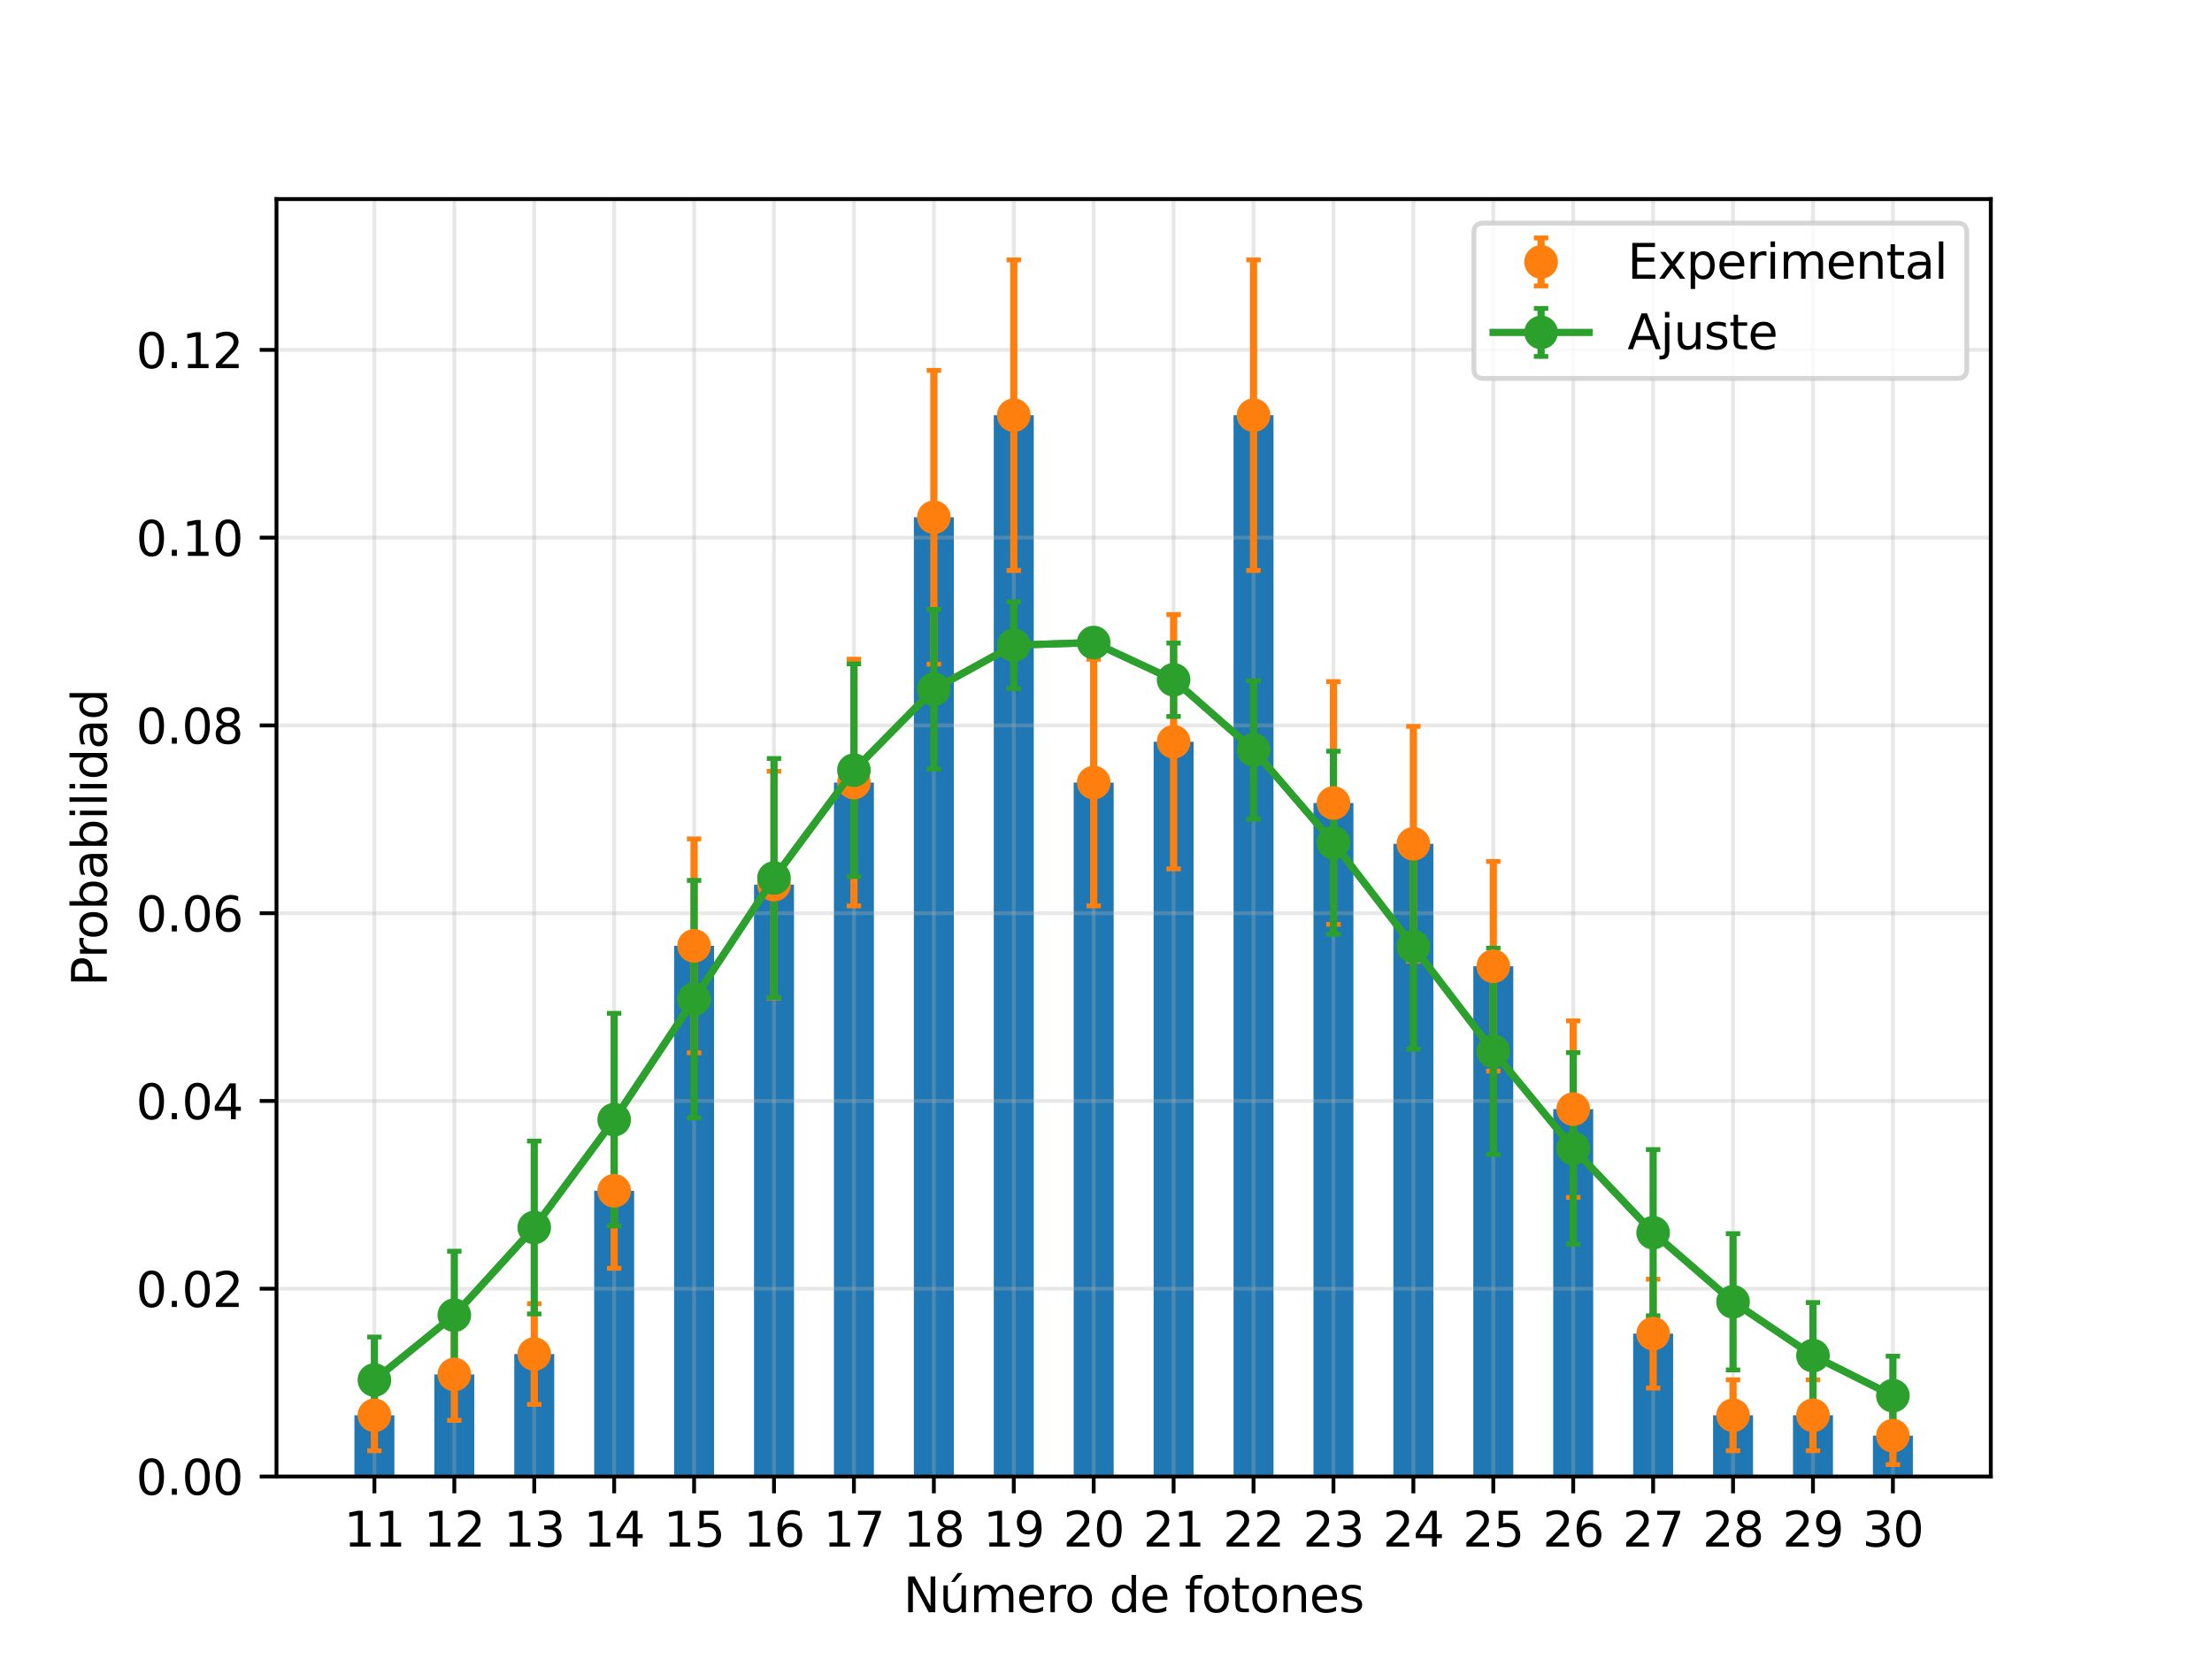 <?xml version="1.0" encoding="utf-8" standalone="no"?>
<!DOCTYPE svg PUBLIC "-//W3C//DTD SVG 1.1//EN"
  "http://www.w3.org/Graphics/SVG/1.1/DTD/svg11.dtd">
<svg xmlns:xlink="http://www.w3.org/1999/xlink" width="460.8pt" height="345.6pt" viewBox="0 0 460.8 345.6" xmlns="http://www.w3.org/2000/svg" version="1.1">
 <defs>
  <style type="text/css">*{stroke-linejoin: round; stroke-linecap: butt}</style>
 </defs>
 <g id="figure_1">
  <g id="patch_1">
   <path d="M 0 345.6 
L 460.8 345.6 
L 460.8 0 
L 0 0 
z
" style="fill: #ffffff"/>
  </g>
  <g id="axes_1">
   <g id="patch_2">
    <path d="M 57.6 307.584 
L 414.72 307.584 
L 414.72 41.472 
L 57.6 41.472 
z
" style="fill: #ffffff"/>
   </g>
   <g id="patch_3">
    <path d="M 73.833 307.584 
L 82.157 307.584 
L 82.157 294.829 
L 73.833 294.829 
z
" clip-path="url(#pa7520dbd18)" style="fill: #1f77b4"/>
   </g>
   <g id="patch_4">
    <path d="M 90.482 307.584 
L 98.806 307.584 
L 98.806 286.325 
L 90.482 286.325 
z
" clip-path="url(#pa7520dbd18)" style="fill: #1f77b4"/>
   </g>
   <g id="patch_5">
    <path d="M 107.131 307.584 
L 115.455 307.584 
L 115.455 282.073 
L 107.131 282.073 
z
" clip-path="url(#pa7520dbd18)" style="fill: #1f77b4"/>
   </g>
   <g id="patch_6">
    <path d="M 123.78 307.584 
L 132.104 307.584 
L 132.104 248.059 
L 123.78 248.059 
z
" clip-path="url(#pa7520dbd18)" style="fill: #1f77b4"/>
   </g>
   <g id="patch_7">
    <path d="M 140.429 307.584 
L 148.753 307.584 
L 148.753 197.037 
L 140.429 197.037 
z
" clip-path="url(#pa7520dbd18)" style="fill: #1f77b4"/>
   </g>
   <g id="patch_8">
    <path d="M 157.077 307.584 
L 165.402 307.584 
L 165.402 184.282 
L 157.077 184.282 
z
" clip-path="url(#pa7520dbd18)" style="fill: #1f77b4"/>
   </g>
   <g id="patch_9">
    <path d="M 173.726 307.584 
L 182.051 307.584 
L 182.051 163.023 
L 173.726 163.023 
z
" clip-path="url(#pa7520dbd18)" style="fill: #1f77b4"/>
   </g>
   <g id="patch_10">
    <path d="M 190.375 307.584 
L 198.7 307.584 
L 198.7 107.75 
L 190.375 107.75 
z
" clip-path="url(#pa7520dbd18)" style="fill: #1f77b4"/>
   </g>
   <g id="patch_11">
    <path d="M 207.024 307.584 
L 215.349 307.584 
L 215.349 86.491 
L 207.024 86.491 
z
" clip-path="url(#pa7520dbd18)" style="fill: #1f77b4"/>
   </g>
   <g id="patch_12">
    <path d="M 223.673 307.584 
L 231.998 307.584 
L 231.998 163.023 
L 223.673 163.023 
z
" clip-path="url(#pa7520dbd18)" style="fill: #1f77b4"/>
   </g>
   <g id="patch_13">
    <path d="M 240.322 307.584 
L 248.647 307.584 
L 248.647 154.519 
L 240.322 154.519 
z
" clip-path="url(#pa7520dbd18)" style="fill: #1f77b4"/>
   </g>
   <g id="patch_14">
    <path d="M 256.971 307.584 
L 265.296 307.584 
L 265.296 86.491 
L 256.971 86.491 
z
" clip-path="url(#pa7520dbd18)" style="fill: #1f77b4"/>
   </g>
   <g id="patch_15">
    <path d="M 273.62 307.584 
L 281.945 307.584 
L 281.945 167.275 
L 273.62 167.275 
z
" clip-path="url(#pa7520dbd18)" style="fill: #1f77b4"/>
   </g>
   <g id="patch_16">
    <path d="M 290.269 307.584 
L 298.594 307.584 
L 298.594 175.778 
L 290.269 175.778 
z
" clip-path="url(#pa7520dbd18)" style="fill: #1f77b4"/>
   </g>
   <g id="patch_17">
    <path d="M 306.918 307.584 
L 315.243 307.584 
L 315.243 201.289 
L 306.918 201.289 
z
" clip-path="url(#pa7520dbd18)" style="fill: #1f77b4"/>
   </g>
   <g id="patch_18">
    <path d="M 323.567 307.584 
L 331.891 307.584 
L 331.891 231.052 
L 323.567 231.052 
z
" clip-path="url(#pa7520dbd18)" style="fill: #1f77b4"/>
   </g>
   <g id="patch_19">
    <path d="M 340.216 307.584 
L 348.54 307.584 
L 348.54 277.821 
L 340.216 277.821 
z
" clip-path="url(#pa7520dbd18)" style="fill: #1f77b4"/>
   </g>
   <g id="patch_20">
    <path d="M 356.865 307.584 
L 365.189 307.584 
L 365.189 294.829 
L 356.865 294.829 
z
" clip-path="url(#pa7520dbd18)" style="fill: #1f77b4"/>
   </g>
   <g id="patch_21">
    <path d="M 373.514 307.584 
L 381.838 307.584 
L 381.838 294.829 
L 373.514 294.829 
z
" clip-path="url(#pa7520dbd18)" style="fill: #1f77b4"/>
   </g>
   <g id="patch_22">
    <path d="M 390.163 307.584 
L 398.487 307.584 
L 398.487 299.08 
L 390.163 299.08 
z
" clip-path="url(#pa7520dbd18)" style="fill: #1f77b4"/>
   </g>
   <g id="matplotlib.axis_1">
    <g id="xtick_1">
     <g id="line2d_1">
      <path d="M 77.995 307.584 
L 77.995 41.472 
" clip-path="url(#pa7520dbd18)" style="fill: none; stroke: #b0b0b0; stroke-opacity: 0.3; stroke-width: 0.8; stroke-linecap: square"/>
     </g>
     <g id="line2d_2">
      <defs>
       <path id="m0079326980" d="M 0 0 
L 0 3.5 
" style="stroke: #000000; stroke-width: 0.8"/>
      </defs>
      <g>
       <use xlink:href="#m0079326980" x="77.995" y="307.584" style="stroke: #000000; stroke-width: 0.8"/>
      </g>
     </g>
     <g id="text_1">
      <!-- 11 -->
      <g transform="translate(71.632 322.182) scale(0.1 -0.1)">
       <defs>
        <path id="DejaVuSans-31" d="M 794 531 
L 1825 531 
L 1825 4091 
L 703 3866 
L 703 4441 
L 1819 4666 
L 2450 4666 
L 2450 531 
L 3481 531 
L 3481 0 
L 794 0 
L 794 531 
z
" transform="scale(0.016)"/>
       </defs>
       <use xlink:href="#DejaVuSans-31"/>
       <use xlink:href="#DejaVuSans-31" x="63.623"/>
      </g>
     </g>
    </g>
    <g id="xtick_2">
     <g id="line2d_3">
      <path d="M 94.644 307.584 
L 94.644 41.472 
" clip-path="url(#pa7520dbd18)" style="fill: none; stroke: #b0b0b0; stroke-opacity: 0.3; stroke-width: 0.8; stroke-linecap: square"/>
     </g>
     <g id="line2d_4">
      <g>
       <use xlink:href="#m0079326980" x="94.644" y="307.584" style="stroke: #000000; stroke-width: 0.8"/>
      </g>
     </g>
     <g id="text_2">
      <!-- 12 -->
      <g transform="translate(88.281 322.182) scale(0.1 -0.1)">
       <defs>
        <path id="DejaVuSans-32" d="M 1228 531 
L 3431 531 
L 3431 0 
L 469 0 
L 469 531 
Q 828 903 1448 1529 
Q 2069 2156 2228 2338 
Q 2531 2678 2651 2914 
Q 2772 3150 2772 3378 
Q 2772 3750 2511 3984 
Q 2250 4219 1831 4219 
Q 1534 4219 1204 4116 
Q 875 4013 500 3803 
L 500 4441 
Q 881 4594 1212 4672 
Q 1544 4750 1819 4750 
Q 2544 4750 2975 4387 
Q 3406 4025 3406 3419 
Q 3406 3131 3298 2873 
Q 3191 2616 2906 2266 
Q 2828 2175 2409 1742 
Q 1991 1309 1228 531 
z
" transform="scale(0.016)"/>
       </defs>
       <use xlink:href="#DejaVuSans-31"/>
       <use xlink:href="#DejaVuSans-32" x="63.623"/>
      </g>
     </g>
    </g>
    <g id="xtick_3">
     <g id="line2d_5">
      <path d="M 111.293 307.584 
L 111.293 41.472 
" clip-path="url(#pa7520dbd18)" style="fill: none; stroke: #b0b0b0; stroke-opacity: 0.3; stroke-width: 0.8; stroke-linecap: square"/>
     </g>
     <g id="line2d_6">
      <g>
       <use xlink:href="#m0079326980" x="111.293" y="307.584" style="stroke: #000000; stroke-width: 0.8"/>
      </g>
     </g>
     <g id="text_3">
      <!-- 13 -->
      <g transform="translate(104.93 322.182) scale(0.1 -0.1)">
       <defs>
        <path id="DejaVuSans-33" d="M 2597 2516 
Q 3050 2419 3304 2112 
Q 3559 1806 3559 1356 
Q 3559 666 3084 287 
Q 2609 -91 1734 -91 
Q 1441 -91 1130 -33 
Q 819 25 488 141 
L 488 750 
Q 750 597 1062 519 
Q 1375 441 1716 441 
Q 2309 441 2620 675 
Q 2931 909 2931 1356 
Q 2931 1769 2642 2001 
Q 2353 2234 1838 2234 
L 1294 2234 
L 1294 2753 
L 1863 2753 
Q 2328 2753 2575 2939 
Q 2822 3125 2822 3475 
Q 2822 3834 2567 4026 
Q 2313 4219 1838 4219 
Q 1578 4219 1281 4162 
Q 984 4106 628 3988 
L 628 4550 
Q 988 4650 1302 4700 
Q 1616 4750 1894 4750 
Q 2613 4750 3031 4423 
Q 3450 4097 3450 3541 
Q 3450 3153 3228 2886 
Q 3006 2619 2597 2516 
z
" transform="scale(0.016)"/>
       </defs>
       <use xlink:href="#DejaVuSans-31"/>
       <use xlink:href="#DejaVuSans-33" x="63.623"/>
      </g>
     </g>
    </g>
    <g id="xtick_4">
     <g id="line2d_7">
      <path d="M 127.942 307.584 
L 127.942 41.472 
" clip-path="url(#pa7520dbd18)" style="fill: none; stroke: #b0b0b0; stroke-opacity: 0.3; stroke-width: 0.8; stroke-linecap: square"/>
     </g>
     <g id="line2d_8">
      <g>
       <use xlink:href="#m0079326980" x="127.942" y="307.584" style="stroke: #000000; stroke-width: 0.8"/>
      </g>
     </g>
     <g id="text_4">
      <!-- 14 -->
      <g transform="translate(121.579 322.182) scale(0.1 -0.1)">
       <defs>
        <path id="DejaVuSans-34" d="M 2419 4116 
L 825 1625 
L 2419 1625 
L 2419 4116 
z
M 2253 4666 
L 3047 4666 
L 3047 1625 
L 3713 1625 
L 3713 1100 
L 3047 1100 
L 3047 0 
L 2419 0 
L 2419 1100 
L 313 1100 
L 313 1709 
L 2253 4666 
z
" transform="scale(0.016)"/>
       </defs>
       <use xlink:href="#DejaVuSans-31"/>
       <use xlink:href="#DejaVuSans-34" x="63.623"/>
      </g>
     </g>
    </g>
    <g id="xtick_5">
     <g id="line2d_9">
      <path d="M 144.591 307.584 
L 144.591 41.472 
" clip-path="url(#pa7520dbd18)" style="fill: none; stroke: #b0b0b0; stroke-opacity: 0.3; stroke-width: 0.8; stroke-linecap: square"/>
     </g>
     <g id="line2d_10">
      <g>
       <use xlink:href="#m0079326980" x="144.591" y="307.584" style="stroke: #000000; stroke-width: 0.8"/>
      </g>
     </g>
     <g id="text_5">
      <!-- 15 -->
      <g transform="translate(138.228 322.182) scale(0.1 -0.1)">
       <defs>
        <path id="DejaVuSans-35" d="M 691 4666 
L 3169 4666 
L 3169 4134 
L 1269 4134 
L 1269 2991 
Q 1406 3038 1543 3061 
Q 1681 3084 1819 3084 
Q 2600 3084 3056 2656 
Q 3513 2228 3513 1497 
Q 3513 744 3044 326 
Q 2575 -91 1722 -91 
Q 1428 -91 1123 -41 
Q 819 9 494 109 
L 494 744 
Q 775 591 1075 516 
Q 1375 441 1709 441 
Q 2250 441 2565 725 
Q 2881 1009 2881 1497 
Q 2881 1984 2565 2268 
Q 2250 2553 1709 2553 
Q 1456 2553 1204 2497 
Q 953 2441 691 2322 
L 691 4666 
z
" transform="scale(0.016)"/>
       </defs>
       <use xlink:href="#DejaVuSans-31"/>
       <use xlink:href="#DejaVuSans-35" x="63.623"/>
      </g>
     </g>
    </g>
    <g id="xtick_6">
     <g id="line2d_11">
      <path d="M 161.24 307.584 
L 161.24 41.472 
" clip-path="url(#pa7520dbd18)" style="fill: none; stroke: #b0b0b0; stroke-opacity: 0.3; stroke-width: 0.8; stroke-linecap: square"/>
     </g>
     <g id="line2d_12">
      <g>
       <use xlink:href="#m0079326980" x="161.24" y="307.584" style="stroke: #000000; stroke-width: 0.8"/>
      </g>
     </g>
     <g id="text_6">
      <!-- 16 -->
      <g transform="translate(154.877 322.182) scale(0.1 -0.1)">
       <defs>
        <path id="DejaVuSans-36" d="M 2113 2584 
Q 1688 2584 1439 2293 
Q 1191 2003 1191 1497 
Q 1191 994 1439 701 
Q 1688 409 2113 409 
Q 2538 409 2786 701 
Q 3034 994 3034 1497 
Q 3034 2003 2786 2293 
Q 2538 2584 2113 2584 
z
M 3366 4563 
L 3366 3988 
Q 3128 4100 2886 4159 
Q 2644 4219 2406 4219 
Q 1781 4219 1451 3797 
Q 1122 3375 1075 2522 
Q 1259 2794 1537 2939 
Q 1816 3084 2150 3084 
Q 2853 3084 3261 2657 
Q 3669 2231 3669 1497 
Q 3669 778 3244 343 
Q 2819 -91 2113 -91 
Q 1303 -91 875 529 
Q 447 1150 447 2328 
Q 447 3434 972 4092 
Q 1497 4750 2381 4750 
Q 2619 4750 2861 4703 
Q 3103 4656 3366 4563 
z
" transform="scale(0.016)"/>
       </defs>
       <use xlink:href="#DejaVuSans-31"/>
       <use xlink:href="#DejaVuSans-36" x="63.623"/>
      </g>
     </g>
    </g>
    <g id="xtick_7">
     <g id="line2d_13">
      <path d="M 177.889 307.584 
L 177.889 41.472 
" clip-path="url(#pa7520dbd18)" style="fill: none; stroke: #b0b0b0; stroke-opacity: 0.3; stroke-width: 0.8; stroke-linecap: square"/>
     </g>
     <g id="line2d_14">
      <g>
       <use xlink:href="#m0079326980" x="177.889" y="307.584" style="stroke: #000000; stroke-width: 0.8"/>
      </g>
     </g>
     <g id="text_7">
      <!-- 17 -->
      <g transform="translate(171.526 322.182) scale(0.1 -0.1)">
       <defs>
        <path id="DejaVuSans-37" d="M 525 4666 
L 3525 4666 
L 3525 4397 
L 1831 0 
L 1172 0 
L 2766 4134 
L 525 4134 
L 525 4666 
z
" transform="scale(0.016)"/>
       </defs>
       <use xlink:href="#DejaVuSans-31"/>
       <use xlink:href="#DejaVuSans-37" x="63.623"/>
      </g>
     </g>
    </g>
    <g id="xtick_8">
     <g id="line2d_15">
      <path d="M 194.538 307.584 
L 194.538 41.472 
" clip-path="url(#pa7520dbd18)" style="fill: none; stroke: #b0b0b0; stroke-opacity: 0.3; stroke-width: 0.8; stroke-linecap: square"/>
     </g>
     <g id="line2d_16">
      <g>
       <use xlink:href="#m0079326980" x="194.538" y="307.584" style="stroke: #000000; stroke-width: 0.8"/>
      </g>
     </g>
     <g id="text_8">
      <!-- 18 -->
      <g transform="translate(188.175 322.182) scale(0.1 -0.1)">
       <defs>
        <path id="DejaVuSans-38" d="M 2034 2216 
Q 1584 2216 1326 1975 
Q 1069 1734 1069 1313 
Q 1069 891 1326 650 
Q 1584 409 2034 409 
Q 2484 409 2743 651 
Q 3003 894 3003 1313 
Q 3003 1734 2745 1975 
Q 2488 2216 2034 2216 
z
M 1403 2484 
Q 997 2584 770 2862 
Q 544 3141 544 3541 
Q 544 4100 942 4425 
Q 1341 4750 2034 4750 
Q 2731 4750 3128 4425 
Q 3525 4100 3525 3541 
Q 3525 3141 3298 2862 
Q 3072 2584 2669 2484 
Q 3125 2378 3379 2068 
Q 3634 1759 3634 1313 
Q 3634 634 3220 271 
Q 2806 -91 2034 -91 
Q 1263 -91 848 271 
Q 434 634 434 1313 
Q 434 1759 690 2068 
Q 947 2378 1403 2484 
z
M 1172 3481 
Q 1172 3119 1398 2916 
Q 1625 2713 2034 2713 
Q 2441 2713 2670 2916 
Q 2900 3119 2900 3481 
Q 2900 3844 2670 4047 
Q 2441 4250 2034 4250 
Q 1625 4250 1398 4047 
Q 1172 3844 1172 3481 
z
" transform="scale(0.016)"/>
       </defs>
       <use xlink:href="#DejaVuSans-31"/>
       <use xlink:href="#DejaVuSans-38" x="63.623"/>
      </g>
     </g>
    </g>
    <g id="xtick_9">
     <g id="line2d_17">
      <path d="M 211.187 307.584 
L 211.187 41.472 
" clip-path="url(#pa7520dbd18)" style="fill: none; stroke: #b0b0b0; stroke-opacity: 0.3; stroke-width: 0.8; stroke-linecap: square"/>
     </g>
     <g id="line2d_18">
      <g>
       <use xlink:href="#m0079326980" x="211.187" y="307.584" style="stroke: #000000; stroke-width: 0.8"/>
      </g>
     </g>
     <g id="text_9">
      <!-- 19 -->
      <g transform="translate(204.824 322.182) scale(0.1 -0.1)">
       <defs>
        <path id="DejaVuSans-39" d="M 703 97 
L 703 672 
Q 941 559 1184 500 
Q 1428 441 1663 441 
Q 2288 441 2617 861 
Q 2947 1281 2994 2138 
Q 2813 1869 2534 1725 
Q 2256 1581 1919 1581 
Q 1219 1581 811 2004 
Q 403 2428 403 3163 
Q 403 3881 828 4315 
Q 1253 4750 1959 4750 
Q 2769 4750 3195 4129 
Q 3622 3509 3622 2328 
Q 3622 1225 3098 567 
Q 2575 -91 1691 -91 
Q 1453 -91 1209 -44 
Q 966 3 703 97 
z
M 1959 2075 
Q 2384 2075 2632 2365 
Q 2881 2656 2881 3163 
Q 2881 3666 2632 3958 
Q 2384 4250 1959 4250 
Q 1534 4250 1286 3958 
Q 1038 3666 1038 3163 
Q 1038 2656 1286 2365 
Q 1534 2075 1959 2075 
z
" transform="scale(0.016)"/>
       </defs>
       <use xlink:href="#DejaVuSans-31"/>
       <use xlink:href="#DejaVuSans-39" x="63.623"/>
      </g>
     </g>
    </g>
    <g id="xtick_10">
     <g id="line2d_19">
      <path d="M 227.836 307.584 
L 227.836 41.472 
" clip-path="url(#pa7520dbd18)" style="fill: none; stroke: #b0b0b0; stroke-opacity: 0.3; stroke-width: 0.8; stroke-linecap: square"/>
     </g>
     <g id="line2d_20">
      <g>
       <use xlink:href="#m0079326980" x="227.836" y="307.584" style="stroke: #000000; stroke-width: 0.8"/>
      </g>
     </g>
     <g id="text_10">
      <!-- 20 -->
      <g transform="translate(221.473 322.182) scale(0.1 -0.1)">
       <defs>
        <path id="DejaVuSans-30" d="M 2034 4250 
Q 1547 4250 1301 3770 
Q 1056 3291 1056 2328 
Q 1056 1369 1301 889 
Q 1547 409 2034 409 
Q 2525 409 2770 889 
Q 3016 1369 3016 2328 
Q 3016 3291 2770 3770 
Q 2525 4250 2034 4250 
z
M 2034 4750 
Q 2819 4750 3233 4129 
Q 3647 3509 3647 2328 
Q 3647 1150 3233 529 
Q 2819 -91 2034 -91 
Q 1250 -91 836 529 
Q 422 1150 422 2328 
Q 422 3509 836 4129 
Q 1250 4750 2034 4750 
z
" transform="scale(0.016)"/>
       </defs>
       <use xlink:href="#DejaVuSans-32"/>
       <use xlink:href="#DejaVuSans-30" x="63.623"/>
      </g>
     </g>
    </g>
    <g id="xtick_11">
     <g id="line2d_21">
      <path d="M 244.484 307.584 
L 244.484 41.472 
" clip-path="url(#pa7520dbd18)" style="fill: none; stroke: #b0b0b0; stroke-opacity: 0.3; stroke-width: 0.8; stroke-linecap: square"/>
     </g>
     <g id="line2d_22">
      <g>
       <use xlink:href="#m0079326980" x="244.484" y="307.584" style="stroke: #000000; stroke-width: 0.8"/>
      </g>
     </g>
     <g id="text_11">
      <!-- 21 -->
      <g transform="translate(238.122 322.182) scale(0.1 -0.1)">
       <use xlink:href="#DejaVuSans-32"/>
       <use xlink:href="#DejaVuSans-31" x="63.623"/>
      </g>
     </g>
    </g>
    <g id="xtick_12">
     <g id="line2d_23">
      <path d="M 261.133 307.584 
L 261.133 41.472 
" clip-path="url(#pa7520dbd18)" style="fill: none; stroke: #b0b0b0; stroke-opacity: 0.3; stroke-width: 0.8; stroke-linecap: square"/>
     </g>
     <g id="line2d_24">
      <g>
       <use xlink:href="#m0079326980" x="261.133" y="307.584" style="stroke: #000000; stroke-width: 0.8"/>
      </g>
     </g>
     <g id="text_12">
      <!-- 22 -->
      <g transform="translate(254.771 322.182) scale(0.1 -0.1)">
       <use xlink:href="#DejaVuSans-32"/>
       <use xlink:href="#DejaVuSans-32" x="63.623"/>
      </g>
     </g>
    </g>
    <g id="xtick_13">
     <g id="line2d_25">
      <path d="M 277.782 307.584 
L 277.782 41.472 
" clip-path="url(#pa7520dbd18)" style="fill: none; stroke: #b0b0b0; stroke-opacity: 0.3; stroke-width: 0.8; stroke-linecap: square"/>
     </g>
     <g id="line2d_26">
      <g>
       <use xlink:href="#m0079326980" x="277.782" y="307.584" style="stroke: #000000; stroke-width: 0.8"/>
      </g>
     </g>
     <g id="text_13">
      <!-- 23 -->
      <g transform="translate(271.42 322.182) scale(0.1 -0.1)">
       <use xlink:href="#DejaVuSans-32"/>
       <use xlink:href="#DejaVuSans-33" x="63.623"/>
      </g>
     </g>
    </g>
    <g id="xtick_14">
     <g id="line2d_27">
      <path d="M 294.431 307.584 
L 294.431 41.472 
" clip-path="url(#pa7520dbd18)" style="fill: none; stroke: #b0b0b0; stroke-opacity: 0.3; stroke-width: 0.8; stroke-linecap: square"/>
     </g>
     <g id="line2d_28">
      <g>
       <use xlink:href="#m0079326980" x="294.431" y="307.584" style="stroke: #000000; stroke-width: 0.8"/>
      </g>
     </g>
     <g id="text_14">
      <!-- 24 -->
      <g transform="translate(288.069 322.182) scale(0.1 -0.1)">
       <use xlink:href="#DejaVuSans-32"/>
       <use xlink:href="#DejaVuSans-34" x="63.623"/>
      </g>
     </g>
    </g>
    <g id="xtick_15">
     <g id="line2d_29">
      <path d="M 311.08 307.584 
L 311.08 41.472 
" clip-path="url(#pa7520dbd18)" style="fill: none; stroke: #b0b0b0; stroke-opacity: 0.3; stroke-width: 0.8; stroke-linecap: square"/>
     </g>
     <g id="line2d_30">
      <g>
       <use xlink:href="#m0079326980" x="311.08" y="307.584" style="stroke: #000000; stroke-width: 0.8"/>
      </g>
     </g>
     <g id="text_15">
      <!-- 25 -->
      <g transform="translate(304.718 322.182) scale(0.1 -0.1)">
       <use xlink:href="#DejaVuSans-32"/>
       <use xlink:href="#DejaVuSans-35" x="63.623"/>
      </g>
     </g>
    </g>
    <g id="xtick_16">
     <g id="line2d_31">
      <path d="M 327.729 307.584 
L 327.729 41.472 
" clip-path="url(#pa7520dbd18)" style="fill: none; stroke: #b0b0b0; stroke-opacity: 0.3; stroke-width: 0.8; stroke-linecap: square"/>
     </g>
     <g id="line2d_32">
      <g>
       <use xlink:href="#m0079326980" x="327.729" y="307.584" style="stroke: #000000; stroke-width: 0.8"/>
      </g>
     </g>
     <g id="text_16">
      <!-- 26 -->
      <g transform="translate(321.367 322.182) scale(0.1 -0.1)">
       <use xlink:href="#DejaVuSans-32"/>
       <use xlink:href="#DejaVuSans-36" x="63.623"/>
      </g>
     </g>
    </g>
    <g id="xtick_17">
     <g id="line2d_33">
      <path d="M 344.378 307.584 
L 344.378 41.472 
" clip-path="url(#pa7520dbd18)" style="fill: none; stroke: #b0b0b0; stroke-opacity: 0.3; stroke-width: 0.8; stroke-linecap: square"/>
     </g>
     <g id="line2d_34">
      <g>
       <use xlink:href="#m0079326980" x="344.378" y="307.584" style="stroke: #000000; stroke-width: 0.8"/>
      </g>
     </g>
     <g id="text_17">
      <!-- 27 -->
      <g transform="translate(338.016 322.182) scale(0.1 -0.1)">
       <use xlink:href="#DejaVuSans-32"/>
       <use xlink:href="#DejaVuSans-37" x="63.623"/>
      </g>
     </g>
    </g>
    <g id="xtick_18">
     <g id="line2d_35">
      <path d="M 361.027 307.584 
L 361.027 41.472 
" clip-path="url(#pa7520dbd18)" style="fill: none; stroke: #b0b0b0; stroke-opacity: 0.3; stroke-width: 0.8; stroke-linecap: square"/>
     </g>
     <g id="line2d_36">
      <g>
       <use xlink:href="#m0079326980" x="361.027" y="307.584" style="stroke: #000000; stroke-width: 0.8"/>
      </g>
     </g>
     <g id="text_18">
      <!-- 28 -->
      <g transform="translate(354.665 322.182) scale(0.1 -0.1)">
       <use xlink:href="#DejaVuSans-32"/>
       <use xlink:href="#DejaVuSans-38" x="63.623"/>
      </g>
     </g>
    </g>
    <g id="xtick_19">
     <g id="line2d_37">
      <path d="M 377.676 307.584 
L 377.676 41.472 
" clip-path="url(#pa7520dbd18)" style="fill: none; stroke: #b0b0b0; stroke-opacity: 0.3; stroke-width: 0.8; stroke-linecap: square"/>
     </g>
     <g id="line2d_38">
      <g>
       <use xlink:href="#m0079326980" x="377.676" y="307.584" style="stroke: #000000; stroke-width: 0.8"/>
      </g>
     </g>
     <g id="text_19">
      <!-- 29 -->
      <g transform="translate(371.314 322.182) scale(0.1 -0.1)">
       <use xlink:href="#DejaVuSans-32"/>
       <use xlink:href="#DejaVuSans-39" x="63.623"/>
      </g>
     </g>
    </g>
    <g id="xtick_20">
     <g id="line2d_39">
      <path d="M 394.325 307.584 
L 394.325 41.472 
" clip-path="url(#pa7520dbd18)" style="fill: none; stroke: #b0b0b0; stroke-opacity: 0.3; stroke-width: 0.8; stroke-linecap: square"/>
     </g>
     <g id="line2d_40">
      <g>
       <use xlink:href="#m0079326980" x="394.325" y="307.584" style="stroke: #000000; stroke-width: 0.8"/>
      </g>
     </g>
     <g id="text_20">
      <!-- 30 -->
      <g transform="translate(387.963 322.182) scale(0.1 -0.1)">
       <use xlink:href="#DejaVuSans-33"/>
       <use xlink:href="#DejaVuSans-30" x="63.623"/>
      </g>
     </g>
    </g>
    <g id="text_21">
     <!-- Número de fotones -->
     <g transform="translate(188.183 335.861) scale(0.1 -0.1)">
      <defs>
       <path id="DejaVuSans-4e" d="M 628 4666 
L 1478 4666 
L 3547 763 
L 3547 4666 
L 4159 4666 
L 4159 0 
L 3309 0 
L 1241 3903 
L 1241 0 
L 628 0 
L 628 4666 
z
" transform="scale(0.016)"/>
       <path id="DejaVuSans-fa" d="M 544 1381 
L 544 3500 
L 1119 3500 
L 1119 1403 
Q 1119 906 1312 657 
Q 1506 409 1894 409 
Q 2359 409 2629 706 
Q 2900 1003 2900 1516 
L 2900 3500 
L 3475 3500 
L 3475 0 
L 2900 0 
L 2900 538 
Q 2691 219 2414 64 
Q 2138 -91 1772 -91 
Q 1169 -91 856 284 
Q 544 659 544 1381 
z
M 1991 3584 
L 1991 3584 
z
M 2418 5119 
L 3040 5119 
L 2022 3944 
L 1543 3944 
L 2418 5119 
z
" transform="scale(0.016)"/>
       <path id="DejaVuSans-6d" d="M 3328 2828 
Q 3544 3216 3844 3400 
Q 4144 3584 4550 3584 
Q 5097 3584 5394 3201 
Q 5691 2819 5691 2113 
L 5691 0 
L 5113 0 
L 5113 2094 
Q 5113 2597 4934 2840 
Q 4756 3084 4391 3084 
Q 3944 3084 3684 2787 
Q 3425 2491 3425 1978 
L 3425 0 
L 2847 0 
L 2847 2094 
Q 2847 2600 2669 2842 
Q 2491 3084 2119 3084 
Q 1678 3084 1418 2786 
Q 1159 2488 1159 1978 
L 1159 0 
L 581 0 
L 581 3500 
L 1159 3500 
L 1159 2956 
Q 1356 3278 1631 3431 
Q 1906 3584 2284 3584 
Q 2666 3584 2933 3390 
Q 3200 3197 3328 2828 
z
" transform="scale(0.016)"/>
       <path id="DejaVuSans-65" d="M 3597 1894 
L 3597 1613 
L 953 1613 
Q 991 1019 1311 708 
Q 1631 397 2203 397 
Q 2534 397 2845 478 
Q 3156 559 3463 722 
L 3463 178 
Q 3153 47 2828 -22 
Q 2503 -91 2169 -91 
Q 1331 -91 842 396 
Q 353 884 353 1716 
Q 353 2575 817 3079 
Q 1281 3584 2069 3584 
Q 2775 3584 3186 3129 
Q 3597 2675 3597 1894 
z
M 3022 2063 
Q 3016 2534 2758 2815 
Q 2500 3097 2075 3097 
Q 1594 3097 1305 2825 
Q 1016 2553 972 2059 
L 3022 2063 
z
" transform="scale(0.016)"/>
       <path id="DejaVuSans-72" d="M 2631 2963 
Q 2534 3019 2420 3045 
Q 2306 3072 2169 3072 
Q 1681 3072 1420 2755 
Q 1159 2438 1159 1844 
L 1159 0 
L 581 0 
L 581 3500 
L 1159 3500 
L 1159 2956 
Q 1341 3275 1631 3429 
Q 1922 3584 2338 3584 
Q 2397 3584 2469 3576 
Q 2541 3569 2628 3553 
L 2631 2963 
z
" transform="scale(0.016)"/>
       <path id="DejaVuSans-6f" d="M 1959 3097 
Q 1497 3097 1228 2736 
Q 959 2375 959 1747 
Q 959 1119 1226 758 
Q 1494 397 1959 397 
Q 2419 397 2687 759 
Q 2956 1122 2956 1747 
Q 2956 2369 2687 2733 
Q 2419 3097 1959 3097 
z
M 1959 3584 
Q 2709 3584 3137 3096 
Q 3566 2609 3566 1747 
Q 3566 888 3137 398 
Q 2709 -91 1959 -91 
Q 1206 -91 779 398 
Q 353 888 353 1747 
Q 353 2609 779 3096 
Q 1206 3584 1959 3584 
z
" transform="scale(0.016)"/>
       <path id="DejaVuSans-20" transform="scale(0.016)"/>
       <path id="DejaVuSans-64" d="M 2906 2969 
L 2906 4863 
L 3481 4863 
L 3481 0 
L 2906 0 
L 2906 525 
Q 2725 213 2448 61 
Q 2172 -91 1784 -91 
Q 1150 -91 751 415 
Q 353 922 353 1747 
Q 353 2572 751 3078 
Q 1150 3584 1784 3584 
Q 2172 3584 2448 3432 
Q 2725 3281 2906 2969 
z
M 947 1747 
Q 947 1113 1208 752 
Q 1469 391 1925 391 
Q 2381 391 2643 752 
Q 2906 1113 2906 1747 
Q 2906 2381 2643 2742 
Q 2381 3103 1925 3103 
Q 1469 3103 1208 2742 
Q 947 2381 947 1747 
z
" transform="scale(0.016)"/>
       <path id="DejaVuSans-66" d="M 2375 4863 
L 2375 4384 
L 1825 4384 
Q 1516 4384 1395 4259 
Q 1275 4134 1275 3809 
L 1275 3500 
L 2222 3500 
L 2222 3053 
L 1275 3053 
L 1275 0 
L 697 0 
L 697 3053 
L 147 3053 
L 147 3500 
L 697 3500 
L 697 3744 
Q 697 4328 969 4595 
Q 1241 4863 1831 4863 
L 2375 4863 
z
" transform="scale(0.016)"/>
       <path id="DejaVuSans-74" d="M 1172 4494 
L 1172 3500 
L 2356 3500 
L 2356 3053 
L 1172 3053 
L 1172 1153 
Q 1172 725 1289 603 
Q 1406 481 1766 481 
L 2356 481 
L 2356 0 
L 1766 0 
Q 1100 0 847 248 
Q 594 497 594 1153 
L 594 3053 
L 172 3053 
L 172 3500 
L 594 3500 
L 594 4494 
L 1172 4494 
z
" transform="scale(0.016)"/>
       <path id="DejaVuSans-6e" d="M 3513 2113 
L 3513 0 
L 2938 0 
L 2938 2094 
Q 2938 2591 2744 2837 
Q 2550 3084 2163 3084 
Q 1697 3084 1428 2787 
Q 1159 2491 1159 1978 
L 1159 0 
L 581 0 
L 581 3500 
L 1159 3500 
L 1159 2956 
Q 1366 3272 1645 3428 
Q 1925 3584 2291 3584 
Q 2894 3584 3203 3211 
Q 3513 2838 3513 2113 
z
" transform="scale(0.016)"/>
       <path id="DejaVuSans-73" d="M 2834 3397 
L 2834 2853 
Q 2591 2978 2328 3040 
Q 2066 3103 1784 3103 
Q 1356 3103 1142 2972 
Q 928 2841 928 2578 
Q 928 2378 1081 2264 
Q 1234 2150 1697 2047 
L 1894 2003 
Q 2506 1872 2764 1633 
Q 3022 1394 3022 966 
Q 3022 478 2636 193 
Q 2250 -91 1575 -91 
Q 1294 -91 989 -36 
Q 684 19 347 128 
L 347 722 
Q 666 556 975 473 
Q 1284 391 1588 391 
Q 1994 391 2212 530 
Q 2431 669 2431 922 
Q 2431 1156 2273 1281 
Q 2116 1406 1581 1522 
L 1381 1569 
Q 847 1681 609 1914 
Q 372 2147 372 2553 
Q 372 3047 722 3315 
Q 1072 3584 1716 3584 
Q 2034 3584 2315 3537 
Q 2597 3491 2834 3397 
z
" transform="scale(0.016)"/>
      </defs>
      <use xlink:href="#DejaVuSans-4e"/>
      <use xlink:href="#DejaVuSans-fa" x="74.805"/>
      <use xlink:href="#DejaVuSans-6d" x="138.184"/>
      <use xlink:href="#DejaVuSans-65" x="235.596"/>
      <use xlink:href="#DejaVuSans-72" x="297.119"/>
      <use xlink:href="#DejaVuSans-6f" x="335.982"/>
      <use xlink:href="#DejaVuSans-20" x="397.164"/>
      <use xlink:href="#DejaVuSans-64" x="428.951"/>
      <use xlink:href="#DejaVuSans-65" x="492.428"/>
      <use xlink:href="#DejaVuSans-20" x="553.951"/>
      <use xlink:href="#DejaVuSans-66" x="585.738"/>
      <use xlink:href="#DejaVuSans-6f" x="620.943"/>
      <use xlink:href="#DejaVuSans-74" x="682.125"/>
      <use xlink:href="#DejaVuSans-6f" x="721.334"/>
      <use xlink:href="#DejaVuSans-6e" x="782.516"/>
      <use xlink:href="#DejaVuSans-65" x="845.895"/>
      <use xlink:href="#DejaVuSans-73" x="907.418"/>
     </g>
    </g>
   </g>
   <g id="matplotlib.axis_2">
    <g id="ytick_1">
     <g id="line2d_41">
      <path d="M 57.6 307.584 
L 414.72 307.584 
" clip-path="url(#pa7520dbd18)" style="fill: none; stroke: #b0b0b0; stroke-opacity: 0.3; stroke-width: 0.8; stroke-linecap: square"/>
     </g>
     <g id="line2d_42">
      <defs>
       <path id="me152fd8a90" d="M 0 0 
L -3.5 0 
" style="stroke: #000000; stroke-width: 0.8"/>
      </defs>
      <g>
       <use xlink:href="#me152fd8a90" x="57.6" y="307.584" style="stroke: #000000; stroke-width: 0.8"/>
      </g>
     </g>
     <g id="text_22">
      <!-- 0.00 -->
      <g transform="translate(28.334 311.383) scale(0.1 -0.1)">
       <defs>
        <path id="DejaVuSans-2e" d="M 684 794 
L 1344 794 
L 1344 0 
L 684 0 
L 684 794 
z
" transform="scale(0.016)"/>
       </defs>
       <use xlink:href="#DejaVuSans-30"/>
       <use xlink:href="#DejaVuSans-2e" x="63.623"/>
       <use xlink:href="#DejaVuSans-30" x="95.41"/>
       <use xlink:href="#DejaVuSans-30" x="159.033"/>
      </g>
     </g>
    </g>
    <g id="ytick_2">
     <g id="line2d_43">
      <path d="M 57.6 268.467 
L 414.72 268.467 
" clip-path="url(#pa7520dbd18)" style="fill: none; stroke: #b0b0b0; stroke-opacity: 0.3; stroke-width: 0.8; stroke-linecap: square"/>
     </g>
     <g id="line2d_44">
      <g>
       <use xlink:href="#me152fd8a90" x="57.6" y="268.467" style="stroke: #000000; stroke-width: 0.8"/>
      </g>
     </g>
     <g id="text_23">
      <!-- 0.02 -->
      <g transform="translate(28.334 272.267) scale(0.1 -0.1)">
       <use xlink:href="#DejaVuSans-30"/>
       <use xlink:href="#DejaVuSans-2e" x="63.623"/>
       <use xlink:href="#DejaVuSans-30" x="95.41"/>
       <use xlink:href="#DejaVuSans-32" x="159.033"/>
      </g>
     </g>
    </g>
    <g id="ytick_3">
     <g id="line2d_45">
      <path d="M 57.6 229.351 
L 414.72 229.351 
" clip-path="url(#pa7520dbd18)" style="fill: none; stroke: #b0b0b0; stroke-opacity: 0.3; stroke-width: 0.8; stroke-linecap: square"/>
     </g>
     <g id="line2d_46">
      <g>
       <use xlink:href="#me152fd8a90" x="57.6" y="229.351" style="stroke: #000000; stroke-width: 0.8"/>
      </g>
     </g>
     <g id="text_24">
      <!-- 0.04 -->
      <g transform="translate(28.334 233.15) scale(0.1 -0.1)">
       <use xlink:href="#DejaVuSans-30"/>
       <use xlink:href="#DejaVuSans-2e" x="63.623"/>
       <use xlink:href="#DejaVuSans-30" x="95.41"/>
       <use xlink:href="#DejaVuSans-34" x="159.033"/>
      </g>
     </g>
    </g>
    <g id="ytick_4">
     <g id="line2d_47">
      <path d="M 57.6 190.234 
L 414.72 190.234 
" clip-path="url(#pa7520dbd18)" style="fill: none; stroke: #b0b0b0; stroke-opacity: 0.3; stroke-width: 0.8; stroke-linecap: square"/>
     </g>
     <g id="line2d_48">
      <g>
       <use xlink:href="#me152fd8a90" x="57.6" y="190.234" style="stroke: #000000; stroke-width: 0.8"/>
      </g>
     </g>
     <g id="text_25">
      <!-- 0.06 -->
      <g transform="translate(28.334 194.034) scale(0.1 -0.1)">
       <use xlink:href="#DejaVuSans-30"/>
       <use xlink:href="#DejaVuSans-2e" x="63.623"/>
       <use xlink:href="#DejaVuSans-30" x="95.41"/>
       <use xlink:href="#DejaVuSans-36" x="159.033"/>
      </g>
     </g>
    </g>
    <g id="ytick_5">
     <g id="line2d_49">
      <path d="M 57.6 151.118 
L 414.72 151.118 
" clip-path="url(#pa7520dbd18)" style="fill: none; stroke: #b0b0b0; stroke-opacity: 0.3; stroke-width: 0.8; stroke-linecap: square"/>
     </g>
     <g id="line2d_50">
      <g>
       <use xlink:href="#me152fd8a90" x="57.6" y="151.118" style="stroke: #000000; stroke-width: 0.8"/>
      </g>
     </g>
     <g id="text_26">
      <!-- 0.08 -->
      <g transform="translate(28.334 154.917) scale(0.1 -0.1)">
       <use xlink:href="#DejaVuSans-30"/>
       <use xlink:href="#DejaVuSans-2e" x="63.623"/>
       <use xlink:href="#DejaVuSans-30" x="95.41"/>
       <use xlink:href="#DejaVuSans-38" x="159.033"/>
      </g>
     </g>
    </g>
    <g id="ytick_6">
     <g id="line2d_51">
      <path d="M 57.6 112.001 
L 414.72 112.001 
" clip-path="url(#pa7520dbd18)" style="fill: none; stroke: #b0b0b0; stroke-opacity: 0.3; stroke-width: 0.8; stroke-linecap: square"/>
     </g>
     <g id="line2d_52">
      <g>
       <use xlink:href="#me152fd8a90" x="57.6" y="112.001" style="stroke: #000000; stroke-width: 0.8"/>
      </g>
     </g>
     <g id="text_27">
      <!-- 0.10 -->
      <g transform="translate(28.334 115.801) scale(0.1 -0.1)">
       <use xlink:href="#DejaVuSans-30"/>
       <use xlink:href="#DejaVuSans-2e" x="63.623"/>
       <use xlink:href="#DejaVuSans-31" x="95.41"/>
       <use xlink:href="#DejaVuSans-30" x="159.033"/>
      </g>
     </g>
    </g>
    <g id="ytick_7">
     <g id="line2d_53">
      <path d="M 57.6 72.885 
L 414.72 72.885 
" clip-path="url(#pa7520dbd18)" style="fill: none; stroke: #b0b0b0; stroke-opacity: 0.3; stroke-width: 0.8; stroke-linecap: square"/>
     </g>
     <g id="line2d_54">
      <g>
       <use xlink:href="#me152fd8a90" x="57.6" y="72.885" style="stroke: #000000; stroke-width: 0.8"/>
      </g>
     </g>
     <g id="text_28">
      <!-- 0.12 -->
      <g transform="translate(28.334 76.684) scale(0.1 -0.1)">
       <use xlink:href="#DejaVuSans-30"/>
       <use xlink:href="#DejaVuSans-2e" x="63.623"/>
       <use xlink:href="#DejaVuSans-31" x="95.41"/>
       <use xlink:href="#DejaVuSans-32" x="159.033"/>
      </g>
     </g>
    </g>
    <g id="text_29">
     <!-- Probabilidad -->
     <g transform="translate(22.255 205.45) rotate(-90) scale(0.1 -0.1)">
      <defs>
       <path id="DejaVuSans-50" d="M 1259 4147 
L 1259 2394 
L 2053 2394 
Q 2494 2394 2734 2622 
Q 2975 2850 2975 3272 
Q 2975 3691 2734 3919 
Q 2494 4147 2053 4147 
L 1259 4147 
z
M 628 4666 
L 2053 4666 
Q 2838 4666 3239 4311 
Q 3641 3956 3641 3272 
Q 3641 2581 3239 2228 
Q 2838 1875 2053 1875 
L 1259 1875 
L 1259 0 
L 628 0 
L 628 4666 
z
" transform="scale(0.016)"/>
       <path id="DejaVuSans-62" d="M 3116 1747 
Q 3116 2381 2855 2742 
Q 2594 3103 2138 3103 
Q 1681 3103 1420 2742 
Q 1159 2381 1159 1747 
Q 1159 1113 1420 752 
Q 1681 391 2138 391 
Q 2594 391 2855 752 
Q 3116 1113 3116 1747 
z
M 1159 2969 
Q 1341 3281 1617 3432 
Q 1894 3584 2278 3584 
Q 2916 3584 3314 3078 
Q 3713 2572 3713 1747 
Q 3713 922 3314 415 
Q 2916 -91 2278 -91 
Q 1894 -91 1617 61 
Q 1341 213 1159 525 
L 1159 0 
L 581 0 
L 581 4863 
L 1159 4863 
L 1159 2969 
z
" transform="scale(0.016)"/>
       <path id="DejaVuSans-61" d="M 2194 1759 
Q 1497 1759 1228 1600 
Q 959 1441 959 1056 
Q 959 750 1161 570 
Q 1363 391 1709 391 
Q 2188 391 2477 730 
Q 2766 1069 2766 1631 
L 2766 1759 
L 2194 1759 
z
M 3341 1997 
L 3341 0 
L 2766 0 
L 2766 531 
Q 2569 213 2275 61 
Q 1981 -91 1556 -91 
Q 1019 -91 701 211 
Q 384 513 384 1019 
Q 384 1609 779 1909 
Q 1175 2209 1959 2209 
L 2766 2209 
L 2766 2266 
Q 2766 2663 2505 2880 
Q 2244 3097 1772 3097 
Q 1472 3097 1187 3025 
Q 903 2953 641 2809 
L 641 3341 
Q 956 3463 1253 3523 
Q 1550 3584 1831 3584 
Q 2591 3584 2966 3190 
Q 3341 2797 3341 1997 
z
" transform="scale(0.016)"/>
       <path id="DejaVuSans-69" d="M 603 3500 
L 1178 3500 
L 1178 0 
L 603 0 
L 603 3500 
z
M 603 4863 
L 1178 4863 
L 1178 4134 
L 603 4134 
L 603 4863 
z
" transform="scale(0.016)"/>
       <path id="DejaVuSans-6c" d="M 603 4863 
L 1178 4863 
L 1178 0 
L 603 0 
L 603 4863 
z
" transform="scale(0.016)"/>
      </defs>
      <use xlink:href="#DejaVuSans-50"/>
      <use xlink:href="#DejaVuSans-72" x="58.553"/>
      <use xlink:href="#DejaVuSans-6f" x="97.416"/>
      <use xlink:href="#DejaVuSans-62" x="158.598"/>
      <use xlink:href="#DejaVuSans-61" x="222.074"/>
      <use xlink:href="#DejaVuSans-62" x="283.354"/>
      <use xlink:href="#DejaVuSans-69" x="346.83"/>
      <use xlink:href="#DejaVuSans-6c" x="374.613"/>
      <use xlink:href="#DejaVuSans-69" x="402.396"/>
      <use xlink:href="#DejaVuSans-64" x="430.18"/>
      <use xlink:href="#DejaVuSans-61" x="493.656"/>
      <use xlink:href="#DejaVuSans-64" x="554.936"/>
     </g>
    </g>
   </g>
   <g id="LineCollection_1">
    <path d="M 77.995 302.217 
L 77.995 287.44 
" clip-path="url(#pa7520dbd18)" style="fill: none; stroke: #ff7f0e; stroke-width: 1.5"/>
    <path d="M 94.644 295.884 
L 94.644 276.766 
" clip-path="url(#pa7520dbd18)" style="fill: none; stroke: #ff7f0e; stroke-width: 1.5"/>
    <path d="M 111.293 292.556 
L 111.293 271.591 
" clip-path="url(#pa7520dbd18)" style="fill: none; stroke: #ff7f0e; stroke-width: 1.5"/>
    <path d="M 127.942 264.208 
L 127.942 231.91 
" clip-path="url(#pa7520dbd18)" style="fill: none; stroke: #ff7f0e; stroke-width: 1.5"/>
    <path d="M 144.591 219.322 
L 144.591 174.753 
" clip-path="url(#pa7520dbd18)" style="fill: none; stroke: #ff7f0e; stroke-width: 1.5"/>
    <path d="M 161.24 207.889 
L 161.24 160.675 
" clip-path="url(#pa7520dbd18)" style="fill: none; stroke: #ff7f0e; stroke-width: 1.5"/>
    <path d="M 177.889 188.715 
L 177.889 137.331 
" clip-path="url(#pa7520dbd18)" style="fill: none; stroke: #ff7f0e; stroke-width: 1.5"/>
    <path d="M 194.538 138.351 
L 194.538 77.148 
" clip-path="url(#pa7520dbd18)" style="fill: none; stroke: #ff7f0e; stroke-width: 1.5"/>
    <path d="M 211.187 118.837 
L 211.187 54.144 
" clip-path="url(#pa7520dbd18)" style="fill: none; stroke: #ff7f0e; stroke-width: 1.5"/>
    <path d="M 227.836 188.715 
L 227.836 137.331 
" clip-path="url(#pa7520dbd18)" style="fill: none; stroke: #ff7f0e; stroke-width: 1.5"/>
    <path d="M 244.484 181.01 
L 244.484 128.029 
" clip-path="url(#pa7520dbd18)" style="fill: none; stroke: #ff7f0e; stroke-width: 1.5"/>
    <path d="M 261.133 118.837 
L 261.133 54.144 
" clip-path="url(#pa7520dbd18)" style="fill: none; stroke: #ff7f0e; stroke-width: 1.5"/>
    <path d="M 277.782 192.56 
L 277.782 141.989 
" clip-path="url(#pa7520dbd18)" style="fill: none; stroke: #ff7f0e; stroke-width: 1.5"/>
    <path d="M 294.431 200.236 
L 294.431 151.321 
" clip-path="url(#pa7520dbd18)" style="fill: none; stroke: #ff7f0e; stroke-width: 1.5"/>
    <path d="M 311.08 223.118 
L 311.08 179.46 
" clip-path="url(#pa7520dbd18)" style="fill: none; stroke: #ff7f0e; stroke-width: 1.5"/>
    <path d="M 327.729 249.44 
L 327.729 212.663 
" clip-path="url(#pa7520dbd18)" style="fill: none; stroke: #ff7f0e; stroke-width: 1.5"/>
    <path d="M 344.378 289.156 
L 344.378 266.487 
" clip-path="url(#pa7520dbd18)" style="fill: none; stroke: #ff7f0e; stroke-width: 1.5"/>
    <path d="M 361.027 302.217 
L 361.027 287.44 
" clip-path="url(#pa7520dbd18)" style="fill: none; stroke: #ff7f0e; stroke-width: 1.5"/>
    <path d="M 377.676 302.217 
L 377.676 287.44 
" clip-path="url(#pa7520dbd18)" style="fill: none; stroke: #ff7f0e; stroke-width: 1.5"/>
    <path d="M 394.325 305.106 
L 394.325 293.054 
" clip-path="url(#pa7520dbd18)" style="fill: none; stroke: #ff7f0e; stroke-width: 1.5"/>
   </g>
   <g id="line2d_55">
    <defs>
     <path id="mb5e2beb294" d="M 1.5 0 
L -1.5 -0 
" style="stroke: #ff7f0e"/>
    </defs>
    <g clip-path="url(#pa7520dbd18)">
     <use xlink:href="#mb5e2beb294" x="77.995" y="302.217" style="fill: #ff7f0e; stroke: #ff7f0e"/>
     <use xlink:href="#mb5e2beb294" x="94.644" y="295.884" style="fill: #ff7f0e; stroke: #ff7f0e"/>
     <use xlink:href="#mb5e2beb294" x="111.293" y="292.556" style="fill: #ff7f0e; stroke: #ff7f0e"/>
     <use xlink:href="#mb5e2beb294" x="127.942" y="264.208" style="fill: #ff7f0e; stroke: #ff7f0e"/>
     <use xlink:href="#mb5e2beb294" x="144.591" y="219.322" style="fill: #ff7f0e; stroke: #ff7f0e"/>
     <use xlink:href="#mb5e2beb294" x="161.24" y="207.889" style="fill: #ff7f0e; stroke: #ff7f0e"/>
     <use xlink:href="#mb5e2beb294" x="177.889" y="188.715" style="fill: #ff7f0e; stroke: #ff7f0e"/>
     <use xlink:href="#mb5e2beb294" x="194.538" y="138.351" style="fill: #ff7f0e; stroke: #ff7f0e"/>
     <use xlink:href="#mb5e2beb294" x="211.187" y="118.837" style="fill: #ff7f0e; stroke: #ff7f0e"/>
     <use xlink:href="#mb5e2beb294" x="227.836" y="188.715" style="fill: #ff7f0e; stroke: #ff7f0e"/>
     <use xlink:href="#mb5e2beb294" x="244.484" y="181.01" style="fill: #ff7f0e; stroke: #ff7f0e"/>
     <use xlink:href="#mb5e2beb294" x="261.133" y="118.837" style="fill: #ff7f0e; stroke: #ff7f0e"/>
     <use xlink:href="#mb5e2beb294" x="277.782" y="192.56" style="fill: #ff7f0e; stroke: #ff7f0e"/>
     <use xlink:href="#mb5e2beb294" x="294.431" y="200.236" style="fill: #ff7f0e; stroke: #ff7f0e"/>
     <use xlink:href="#mb5e2beb294" x="311.08" y="223.118" style="fill: #ff7f0e; stroke: #ff7f0e"/>
     <use xlink:href="#mb5e2beb294" x="327.729" y="249.44" style="fill: #ff7f0e; stroke: #ff7f0e"/>
     <use xlink:href="#mb5e2beb294" x="344.378" y="289.156" style="fill: #ff7f0e; stroke: #ff7f0e"/>
     <use xlink:href="#mb5e2beb294" x="361.027" y="302.217" style="fill: #ff7f0e; stroke: #ff7f0e"/>
     <use xlink:href="#mb5e2beb294" x="377.676" y="302.217" style="fill: #ff7f0e; stroke: #ff7f0e"/>
     <use xlink:href="#mb5e2beb294" x="394.325" y="305.106" style="fill: #ff7f0e; stroke: #ff7f0e"/>
    </g>
   </g>
   <g id="line2d_56">
    <g clip-path="url(#pa7520dbd18)">
     <use xlink:href="#mb5e2beb294" x="77.995" y="287.44" style="fill: #ff7f0e; stroke: #ff7f0e"/>
     <use xlink:href="#mb5e2beb294" x="94.644" y="276.766" style="fill: #ff7f0e; stroke: #ff7f0e"/>
     <use xlink:href="#mb5e2beb294" x="111.293" y="271.591" style="fill: #ff7f0e; stroke: #ff7f0e"/>
     <use xlink:href="#mb5e2beb294" x="127.942" y="231.91" style="fill: #ff7f0e; stroke: #ff7f0e"/>
     <use xlink:href="#mb5e2beb294" x="144.591" y="174.753" style="fill: #ff7f0e; stroke: #ff7f0e"/>
     <use xlink:href="#mb5e2beb294" x="161.24" y="160.675" style="fill: #ff7f0e; stroke: #ff7f0e"/>
     <use xlink:href="#mb5e2beb294" x="177.889" y="137.331" style="fill: #ff7f0e; stroke: #ff7f0e"/>
     <use xlink:href="#mb5e2beb294" x="194.538" y="77.148" style="fill: #ff7f0e; stroke: #ff7f0e"/>
     <use xlink:href="#mb5e2beb294" x="211.187" y="54.144" style="fill: #ff7f0e; stroke: #ff7f0e"/>
     <use xlink:href="#mb5e2beb294" x="227.836" y="137.331" style="fill: #ff7f0e; stroke: #ff7f0e"/>
     <use xlink:href="#mb5e2beb294" x="244.484" y="128.029" style="fill: #ff7f0e; stroke: #ff7f0e"/>
     <use xlink:href="#mb5e2beb294" x="261.133" y="54.144" style="fill: #ff7f0e; stroke: #ff7f0e"/>
     <use xlink:href="#mb5e2beb294" x="277.782" y="141.989" style="fill: #ff7f0e; stroke: #ff7f0e"/>
     <use xlink:href="#mb5e2beb294" x="294.431" y="151.321" style="fill: #ff7f0e; stroke: #ff7f0e"/>
     <use xlink:href="#mb5e2beb294" x="311.08" y="179.46" style="fill: #ff7f0e; stroke: #ff7f0e"/>
     <use xlink:href="#mb5e2beb294" x="327.729" y="212.663" style="fill: #ff7f0e; stroke: #ff7f0e"/>
     <use xlink:href="#mb5e2beb294" x="344.378" y="266.487" style="fill: #ff7f0e; stroke: #ff7f0e"/>
     <use xlink:href="#mb5e2beb294" x="361.027" y="287.44" style="fill: #ff7f0e; stroke: #ff7f0e"/>
     <use xlink:href="#mb5e2beb294" x="377.676" y="287.44" style="fill: #ff7f0e; stroke: #ff7f0e"/>
     <use xlink:href="#mb5e2beb294" x="394.325" y="293.054" style="fill: #ff7f0e; stroke: #ff7f0e"/>
    </g>
   </g>
   <g id="line2d_57">
    <path d="M 77.995 287.481 
L 94.644 273.973 
L 111.293 255.711 
L 127.942 233.246 
L 144.591 208.155 
L 161.24 182.906 
L 177.889 160.441 
L 194.538 143.577 
L 211.187 134.401 
L 227.836 133.855 
L 244.484 141.606 
L 261.133 156.219 
L 277.782 175.548 
L 294.431 197.207 
L 311.08 219.004 
L 327.729 239.231 
L 344.378 256.792 
L 361.027 271.19 
L 377.676 282.406 
L 394.325 290.745 
" clip-path="url(#pa7520dbd18)" style="fill: none; stroke: #2ca02c; stroke-width: 1.5; stroke-linecap: square"/>
   </g>
   <g id="LineCollection_2">
    <path d="M 77.995 296.436 
L 77.995 278.525 
" clip-path="url(#pa7520dbd18)" style="fill: none; stroke: #2ca02c; stroke-width: 1.5"/>
    <path d="M 94.644 287.293 
L 94.644 260.652 
" clip-path="url(#pa7520dbd18)" style="fill: none; stroke: #2ca02c; stroke-width: 1.5"/>
    <path d="M 111.293 273.719 
L 111.293 237.703 
" clip-path="url(#pa7520dbd18)" style="fill: none; stroke: #2ca02c; stroke-width: 1.5"/>
    <path d="M 127.942 255.4 
L 127.942 211.093 
" clip-path="url(#pa7520dbd18)" style="fill: none; stroke: #2ca02c; stroke-width: 1.5"/>
    <path d="M 144.591 232.898 
L 144.591 183.411 
" clip-path="url(#pa7520dbd18)" style="fill: none; stroke: #2ca02c; stroke-width: 1.5"/>
    <path d="M 161.24 207.805 
L 161.24 158.007 
" clip-path="url(#pa7520dbd18)" style="fill: none; stroke: #2ca02c; stroke-width: 1.5"/>
    <path d="M 177.889 182.594 
L 177.889 138.289 
" clip-path="url(#pa7520dbd18)" style="fill: none; stroke: #2ca02c; stroke-width: 1.5"/>
    <path d="M 194.538 160.207 
L 194.538 126.946 
" clip-path="url(#pa7520dbd18)" style="fill: none; stroke: #2ca02c; stroke-width: 1.5"/>
    <path d="M 211.187 143.45 
L 211.187 125.352 
" clip-path="url(#pa7520dbd18)" style="fill: none; stroke: #2ca02c; stroke-width: 1.5"/>
    <path d="M 227.836 134.393 
L 227.836 133.317 
" clip-path="url(#pa7520dbd18)" style="fill: none; stroke: #2ca02c; stroke-width: 1.5"/>
    <path d="M 244.484 149.25 
L 244.484 133.962 
" clip-path="url(#pa7520dbd18)" style="fill: none; stroke: #2ca02c; stroke-width: 1.5"/>
    <path d="M 261.133 170.63 
L 261.133 141.809 
" clip-path="url(#pa7520dbd18)" style="fill: none; stroke: #2ca02c; stroke-width: 1.5"/>
    <path d="M 277.782 194.608 
L 277.782 156.488 
" clip-path="url(#pa7520dbd18)" style="fill: none; stroke: #2ca02c; stroke-width: 1.5"/>
    <path d="M 294.431 218.566 
L 294.431 175.848 
" clip-path="url(#pa7520dbd18)" style="fill: none; stroke: #2ca02c; stroke-width: 1.5"/>
    <path d="M 311.08 240.499 
L 311.08 197.509 
" clip-path="url(#pa7520dbd18)" style="fill: none; stroke: #2ca02c; stroke-width: 1.5"/>
    <path d="M 327.729 259.177 
L 327.729 219.285 
" clip-path="url(#pa7520dbd18)" style="fill: none; stroke: #2ca02c; stroke-width: 1.5"/>
    <path d="M 344.378 274.11 
L 344.378 239.474 
" clip-path="url(#pa7520dbd18)" style="fill: none; stroke: #2ca02c; stroke-width: 1.5"/>
    <path d="M 361.027 285.388 
L 361.027 256.992 
" clip-path="url(#pa7520dbd18)" style="fill: none; stroke: #2ca02c; stroke-width: 1.5"/>
    <path d="M 377.676 293.466 
L 377.676 271.345 
" clip-path="url(#pa7520dbd18)" style="fill: none; stroke: #2ca02c; stroke-width: 1.5"/>
    <path d="M 394.325 298.97 
L 394.325 282.521 
" clip-path="url(#pa7520dbd18)" style="fill: none; stroke: #2ca02c; stroke-width: 1.5"/>
   </g>
   <g id="line2d_58">
    <defs>
     <path id="m8d3d162f17" d="M 1.5 0 
L -1.5 -0 
" style="stroke: #2ca02c"/>
    </defs>
    <g clip-path="url(#pa7520dbd18)">
     <use xlink:href="#m8d3d162f17" x="77.995" y="296.436" style="fill: #2ca02c; stroke: #2ca02c"/>
     <use xlink:href="#m8d3d162f17" x="94.644" y="287.293" style="fill: #2ca02c; stroke: #2ca02c"/>
     <use xlink:href="#m8d3d162f17" x="111.293" y="273.719" style="fill: #2ca02c; stroke: #2ca02c"/>
     <use xlink:href="#m8d3d162f17" x="127.942" y="255.4" style="fill: #2ca02c; stroke: #2ca02c"/>
     <use xlink:href="#m8d3d162f17" x="144.591" y="232.898" style="fill: #2ca02c; stroke: #2ca02c"/>
     <use xlink:href="#m8d3d162f17" x="161.24" y="207.805" style="fill: #2ca02c; stroke: #2ca02c"/>
     <use xlink:href="#m8d3d162f17" x="177.889" y="182.594" style="fill: #2ca02c; stroke: #2ca02c"/>
     <use xlink:href="#m8d3d162f17" x="194.538" y="160.207" style="fill: #2ca02c; stroke: #2ca02c"/>
     <use xlink:href="#m8d3d162f17" x="211.187" y="143.45" style="fill: #2ca02c; stroke: #2ca02c"/>
     <use xlink:href="#m8d3d162f17" x="227.836" y="134.393" style="fill: #2ca02c; stroke: #2ca02c"/>
     <use xlink:href="#m8d3d162f17" x="244.484" y="149.25" style="fill: #2ca02c; stroke: #2ca02c"/>
     <use xlink:href="#m8d3d162f17" x="261.133" y="170.63" style="fill: #2ca02c; stroke: #2ca02c"/>
     <use xlink:href="#m8d3d162f17" x="277.782" y="194.608" style="fill: #2ca02c; stroke: #2ca02c"/>
     <use xlink:href="#m8d3d162f17" x="294.431" y="218.566" style="fill: #2ca02c; stroke: #2ca02c"/>
     <use xlink:href="#m8d3d162f17" x="311.08" y="240.499" style="fill: #2ca02c; stroke: #2ca02c"/>
     <use xlink:href="#m8d3d162f17" x="327.729" y="259.177" style="fill: #2ca02c; stroke: #2ca02c"/>
     <use xlink:href="#m8d3d162f17" x="344.378" y="274.11" style="fill: #2ca02c; stroke: #2ca02c"/>
     <use xlink:href="#m8d3d162f17" x="361.027" y="285.388" style="fill: #2ca02c; stroke: #2ca02c"/>
     <use xlink:href="#m8d3d162f17" x="377.676" y="293.466" style="fill: #2ca02c; stroke: #2ca02c"/>
     <use xlink:href="#m8d3d162f17" x="394.325" y="298.97" style="fill: #2ca02c; stroke: #2ca02c"/>
    </g>
   </g>
   <g id="line2d_59">
    <g clip-path="url(#pa7520dbd18)">
     <use xlink:href="#m8d3d162f17" x="77.995" y="278.525" style="fill: #2ca02c; stroke: #2ca02c"/>
     <use xlink:href="#m8d3d162f17" x="94.644" y="260.652" style="fill: #2ca02c; stroke: #2ca02c"/>
     <use xlink:href="#m8d3d162f17" x="111.293" y="237.703" style="fill: #2ca02c; stroke: #2ca02c"/>
     <use xlink:href="#m8d3d162f17" x="127.942" y="211.093" style="fill: #2ca02c; stroke: #2ca02c"/>
     <use xlink:href="#m8d3d162f17" x="144.591" y="183.411" style="fill: #2ca02c; stroke: #2ca02c"/>
     <use xlink:href="#m8d3d162f17" x="161.24" y="158.007" style="fill: #2ca02c; stroke: #2ca02c"/>
     <use xlink:href="#m8d3d162f17" x="177.889" y="138.289" style="fill: #2ca02c; stroke: #2ca02c"/>
     <use xlink:href="#m8d3d162f17" x="194.538" y="126.946" style="fill: #2ca02c; stroke: #2ca02c"/>
     <use xlink:href="#m8d3d162f17" x="211.187" y="125.352" style="fill: #2ca02c; stroke: #2ca02c"/>
     <use xlink:href="#m8d3d162f17" x="227.836" y="133.317" style="fill: #2ca02c; stroke: #2ca02c"/>
     <use xlink:href="#m8d3d162f17" x="244.484" y="133.962" style="fill: #2ca02c; stroke: #2ca02c"/>
     <use xlink:href="#m8d3d162f17" x="261.133" y="141.809" style="fill: #2ca02c; stroke: #2ca02c"/>
     <use xlink:href="#m8d3d162f17" x="277.782" y="156.488" style="fill: #2ca02c; stroke: #2ca02c"/>
     <use xlink:href="#m8d3d162f17" x="294.431" y="175.848" style="fill: #2ca02c; stroke: #2ca02c"/>
     <use xlink:href="#m8d3d162f17" x="311.08" y="197.509" style="fill: #2ca02c; stroke: #2ca02c"/>
     <use xlink:href="#m8d3d162f17" x="327.729" y="219.285" style="fill: #2ca02c; stroke: #2ca02c"/>
     <use xlink:href="#m8d3d162f17" x="344.378" y="239.474" style="fill: #2ca02c; stroke: #2ca02c"/>
     <use xlink:href="#m8d3d162f17" x="361.027" y="256.992" style="fill: #2ca02c; stroke: #2ca02c"/>
     <use xlink:href="#m8d3d162f17" x="377.676" y="271.345" style="fill: #2ca02c; stroke: #2ca02c"/>
     <use xlink:href="#m8d3d162f17" x="394.325" y="282.521" style="fill: #2ca02c; stroke: #2ca02c"/>
    </g>
   </g>
   <g id="line2d_60">
    <defs>
     <path id="m3e87a2995f" d="M 0 3 
C 0.796 3 1.559 2.684 2.121 2.121 
C 2.684 1.559 3 0.796 3 0 
C 3 -0.796 2.684 -1.559 2.121 -2.121 
C 1.559 -2.684 0.796 -3 0 -3 
C -0.796 -3 -1.559 -2.684 -2.121 -2.121 
C -2.684 -1.559 -3 -0.796 -3 0 
C -3 0.796 -2.684 1.559 -2.121 2.121 
C -1.559 2.684 -0.796 3 0 3 
z
" style="stroke: #ff7f0e"/>
    </defs>
    <g clip-path="url(#pa7520dbd18)">
     <use xlink:href="#m3e87a2995f" x="77.995" y="294.829" style="fill: #ff7f0e; stroke: #ff7f0e"/>
     <use xlink:href="#m3e87a2995f" x="94.644" y="286.325" style="fill: #ff7f0e; stroke: #ff7f0e"/>
     <use xlink:href="#m3e87a2995f" x="111.293" y="282.073" style="fill: #ff7f0e; stroke: #ff7f0e"/>
     <use xlink:href="#m3e87a2995f" x="127.942" y="248.059" style="fill: #ff7f0e; stroke: #ff7f0e"/>
     <use xlink:href="#m3e87a2995f" x="144.591" y="197.037" style="fill: #ff7f0e; stroke: #ff7f0e"/>
     <use xlink:href="#m3e87a2995f" x="161.24" y="184.282" style="fill: #ff7f0e; stroke: #ff7f0e"/>
     <use xlink:href="#m3e87a2995f" x="177.889" y="163.023" style="fill: #ff7f0e; stroke: #ff7f0e"/>
     <use xlink:href="#m3e87a2995f" x="194.538" y="107.75" style="fill: #ff7f0e; stroke: #ff7f0e"/>
     <use xlink:href="#m3e87a2995f" x="211.187" y="86.491" style="fill: #ff7f0e; stroke: #ff7f0e"/>
     <use xlink:href="#m3e87a2995f" x="227.836" y="163.023" style="fill: #ff7f0e; stroke: #ff7f0e"/>
     <use xlink:href="#m3e87a2995f" x="244.484" y="154.519" style="fill: #ff7f0e; stroke: #ff7f0e"/>
     <use xlink:href="#m3e87a2995f" x="261.133" y="86.491" style="fill: #ff7f0e; stroke: #ff7f0e"/>
     <use xlink:href="#m3e87a2995f" x="277.782" y="167.275" style="fill: #ff7f0e; stroke: #ff7f0e"/>
     <use xlink:href="#m3e87a2995f" x="294.431" y="175.778" style="fill: #ff7f0e; stroke: #ff7f0e"/>
     <use xlink:href="#m3e87a2995f" x="311.08" y="201.289" style="fill: #ff7f0e; stroke: #ff7f0e"/>
     <use xlink:href="#m3e87a2995f" x="327.729" y="231.052" style="fill: #ff7f0e; stroke: #ff7f0e"/>
     <use xlink:href="#m3e87a2995f" x="344.378" y="277.821" style="fill: #ff7f0e; stroke: #ff7f0e"/>
     <use xlink:href="#m3e87a2995f" x="361.027" y="294.829" style="fill: #ff7f0e; stroke: #ff7f0e"/>
     <use xlink:href="#m3e87a2995f" x="377.676" y="294.829" style="fill: #ff7f0e; stroke: #ff7f0e"/>
     <use xlink:href="#m3e87a2995f" x="394.325" y="299.08" style="fill: #ff7f0e; stroke: #ff7f0e"/>
    </g>
   </g>
   <g id="line2d_61">
    <path d="M 77.995 287.481 
L 94.644 273.973 
L 111.293 255.711 
L 127.942 233.246 
L 144.591 208.155 
L 161.24 182.906 
L 177.889 160.441 
L 194.538 143.577 
L 211.187 134.401 
L 227.836 133.855 
L 244.484 141.606 
L 261.133 156.219 
L 277.782 175.548 
L 294.431 197.207 
L 311.08 219.004 
L 327.729 239.231 
L 344.378 256.792 
L 361.027 271.19 
L 377.676 282.406 
L 394.325 290.745 
" clip-path="url(#pa7520dbd18)" style="fill: none; stroke: #2ca02c; stroke-width: 1.5; stroke-linecap: square"/>
    <defs>
     <path id="mae211a7012" d="M 0 3 
C 0.796 3 1.559 2.684 2.121 2.121 
C 2.684 1.559 3 0.796 3 0 
C 3 -0.796 2.684 -1.559 2.121 -2.121 
C 1.559 -2.684 0.796 -3 0 -3 
C -0.796 -3 -1.559 -2.684 -2.121 -2.121 
C -2.684 -1.559 -3 -0.796 -3 0 
C -3 0.796 -2.684 1.559 -2.121 2.121 
C -1.559 2.684 -0.796 3 0 3 
z
" style="stroke: #2ca02c"/>
    </defs>
    <g clip-path="url(#pa7520dbd18)">
     <use xlink:href="#mae211a7012" x="77.995" y="287.481" style="fill: #2ca02c; stroke: #2ca02c"/>
     <use xlink:href="#mae211a7012" x="94.644" y="273.973" style="fill: #2ca02c; stroke: #2ca02c"/>
     <use xlink:href="#mae211a7012" x="111.293" y="255.711" style="fill: #2ca02c; stroke: #2ca02c"/>
     <use xlink:href="#mae211a7012" x="127.942" y="233.246" style="fill: #2ca02c; stroke: #2ca02c"/>
     <use xlink:href="#mae211a7012" x="144.591" y="208.155" style="fill: #2ca02c; stroke: #2ca02c"/>
     <use xlink:href="#mae211a7012" x="161.24" y="182.906" style="fill: #2ca02c; stroke: #2ca02c"/>
     <use xlink:href="#mae211a7012" x="177.889" y="160.441" style="fill: #2ca02c; stroke: #2ca02c"/>
     <use xlink:href="#mae211a7012" x="194.538" y="143.577" style="fill: #2ca02c; stroke: #2ca02c"/>
     <use xlink:href="#mae211a7012" x="211.187" y="134.401" style="fill: #2ca02c; stroke: #2ca02c"/>
     <use xlink:href="#mae211a7012" x="227.836" y="133.855" style="fill: #2ca02c; stroke: #2ca02c"/>
     <use xlink:href="#mae211a7012" x="244.484" y="141.606" style="fill: #2ca02c; stroke: #2ca02c"/>
     <use xlink:href="#mae211a7012" x="261.133" y="156.219" style="fill: #2ca02c; stroke: #2ca02c"/>
     <use xlink:href="#mae211a7012" x="277.782" y="175.548" style="fill: #2ca02c; stroke: #2ca02c"/>
     <use xlink:href="#mae211a7012" x="294.431" y="197.207" style="fill: #2ca02c; stroke: #2ca02c"/>
     <use xlink:href="#mae211a7012" x="311.08" y="219.004" style="fill: #2ca02c; stroke: #2ca02c"/>
     <use xlink:href="#mae211a7012" x="327.729" y="239.231" style="fill: #2ca02c; stroke: #2ca02c"/>
     <use xlink:href="#mae211a7012" x="344.378" y="256.792" style="fill: #2ca02c; stroke: #2ca02c"/>
     <use xlink:href="#mae211a7012" x="361.027" y="271.19" style="fill: #2ca02c; stroke: #2ca02c"/>
     <use xlink:href="#mae211a7012" x="377.676" y="282.406" style="fill: #2ca02c; stroke: #2ca02c"/>
     <use xlink:href="#mae211a7012" x="394.325" y="290.745" style="fill: #2ca02c; stroke: #2ca02c"/>
    </g>
   </g>
   <g id="patch_23">
    <path d="M 57.6 307.584 
L 57.6 41.472 
" style="fill: none; stroke: #000000; stroke-width: 0.8; stroke-linejoin: miter; stroke-linecap: square"/>
   </g>
   <g id="patch_24">
    <path d="M 414.72 307.584 
L 414.72 41.472 
" style="fill: none; stroke: #000000; stroke-width: 0.8; stroke-linejoin: miter; stroke-linecap: square"/>
   </g>
   <g id="patch_25">
    <path d="M 57.6 307.584 
L 414.72 307.584 
" style="fill: none; stroke: #000000; stroke-width: 0.8; stroke-linejoin: miter; stroke-linecap: square"/>
   </g>
   <g id="patch_26">
    <path d="M 57.6 41.472 
L 414.72 41.472 
" style="fill: none; stroke: #000000; stroke-width: 0.8; stroke-linejoin: miter; stroke-linecap: square"/>
   </g>
   <g id="legend_1">
    <g id="patch_27">
     <path d="M 309.034 78.828 
L 407.72 78.828 
Q 409.72 78.828 409.72 76.828 
L 409.72 48.472 
Q 409.72 46.472 407.72 46.472 
L 309.034 46.472 
Q 307.034 46.472 307.034 48.472 
L 307.034 76.828 
Q 307.034 78.828 309.034 78.828 
z
" style="fill: #ffffff; opacity: 0.8; stroke: #cccccc; stroke-linejoin: miter"/>
    </g>
    <g id="LineCollection_3">
     <path d="M 321.034 59.57 
L 321.034 49.57 
" style="fill: none; stroke: #ff7f0e; stroke-width: 1.5"/>
    </g>
    <g id="line2d_62">
     <g>
      <use xlink:href="#mb5e2beb294" x="321.034" y="59.57" style="fill: #ff7f0e; stroke: #ff7f0e"/>
     </g>
    </g>
    <g id="line2d_63">
     <g>
      <use xlink:href="#mb5e2beb294" x="321.034" y="49.57" style="fill: #ff7f0e; stroke: #ff7f0e"/>
     </g>
    </g>
    <g id="line2d_64"/>
    <g id="line2d_65">
     <g>
      <use xlink:href="#m3e87a2995f" x="321.034" y="54.57" style="fill: #ff7f0e; stroke: #ff7f0e"/>
     </g>
    </g>
    <g id="text_30">
     <!-- Experimental -->
     <g transform="translate(339.034 58.07) scale(0.1 -0.1)">
      <defs>
       <path id="DejaVuSans-45" d="M 628 4666 
L 3578 4666 
L 3578 4134 
L 1259 4134 
L 1259 2753 
L 3481 2753 
L 3481 2222 
L 1259 2222 
L 1259 531 
L 3634 531 
L 3634 0 
L 628 0 
L 628 4666 
z
" transform="scale(0.016)"/>
       <path id="DejaVuSans-78" d="M 3513 3500 
L 2247 1797 
L 3578 0 
L 2900 0 
L 1881 1375 
L 863 0 
L 184 0 
L 1544 1831 
L 300 3500 
L 978 3500 
L 1906 2253 
L 2834 3500 
L 3513 3500 
z
" transform="scale(0.016)"/>
       <path id="DejaVuSans-70" d="M 1159 525 
L 1159 -1331 
L 581 -1331 
L 581 3500 
L 1159 3500 
L 1159 2969 
Q 1341 3281 1617 3432 
Q 1894 3584 2278 3584 
Q 2916 3584 3314 3078 
Q 3713 2572 3713 1747 
Q 3713 922 3314 415 
Q 2916 -91 2278 -91 
Q 1894 -91 1617 61 
Q 1341 213 1159 525 
z
M 3116 1747 
Q 3116 2381 2855 2742 
Q 2594 3103 2138 3103 
Q 1681 3103 1420 2742 
Q 1159 2381 1159 1747 
Q 1159 1113 1420 752 
Q 1681 391 2138 391 
Q 2594 391 2855 752 
Q 3116 1113 3116 1747 
z
" transform="scale(0.016)"/>
      </defs>
      <use xlink:href="#DejaVuSans-45"/>
      <use xlink:href="#DejaVuSans-78" x="63.184"/>
      <use xlink:href="#DejaVuSans-70" x="122.363"/>
      <use xlink:href="#DejaVuSans-65" x="185.84"/>
      <use xlink:href="#DejaVuSans-72" x="247.363"/>
      <use xlink:href="#DejaVuSans-69" x="288.477"/>
      <use xlink:href="#DejaVuSans-6d" x="316.26"/>
      <use xlink:href="#DejaVuSans-65" x="413.672"/>
      <use xlink:href="#DejaVuSans-6e" x="475.195"/>
      <use xlink:href="#DejaVuSans-74" x="538.574"/>
      <use xlink:href="#DejaVuSans-61" x="577.783"/>
      <use xlink:href="#DejaVuSans-6c" x="639.062"/>
     </g>
    </g>
    <g id="LineCollection_4">
     <path d="M 321.034 74.249 
L 321.034 64.249 
" style="fill: none; stroke: #2ca02c; stroke-width: 1.5"/>
    </g>
    <g id="line2d_66">
     <g>
      <use xlink:href="#m8d3d162f17" x="321.034" y="74.249" style="fill: #2ca02c; stroke: #2ca02c"/>
     </g>
    </g>
    <g id="line2d_67">
     <g>
      <use xlink:href="#m8d3d162f17" x="321.034" y="64.249" style="fill: #2ca02c; stroke: #2ca02c"/>
     </g>
    </g>
    <g id="line2d_68">
     <path d="M 311.034 69.249 
L 331.034 69.249 
" style="fill: none; stroke: #2ca02c; stroke-width: 1.5; stroke-linecap: square"/>
    </g>
    <g id="line2d_69">
     <g>
      <use xlink:href="#mae211a7012" x="321.034" y="69.249" style="fill: #2ca02c; stroke: #2ca02c"/>
     </g>
    </g>
    <g id="text_31">
     <!-- Ajuste -->
     <g transform="translate(339.034 72.749) scale(0.1 -0.1)">
      <defs>
       <path id="DejaVuSans-41" d="M 2188 4044 
L 1331 1722 
L 3047 1722 
L 2188 4044 
z
M 1831 4666 
L 2547 4666 
L 4325 0 
L 3669 0 
L 3244 1197 
L 1141 1197 
L 716 0 
L 50 0 
L 1831 4666 
z
" transform="scale(0.016)"/>
       <path id="DejaVuSans-6a" d="M 603 3500 
L 1178 3500 
L 1178 -63 
Q 1178 -731 923 -1031 
Q 669 -1331 103 -1331 
L -116 -1331 
L -116 -844 
L 38 -844 
Q 366 -844 484 -692 
Q 603 -541 603 -63 
L 603 3500 
z
M 603 4863 
L 1178 4863 
L 1178 4134 
L 603 4134 
L 603 4863 
z
" transform="scale(0.016)"/>
       <path id="DejaVuSans-75" d="M 544 1381 
L 544 3500 
L 1119 3500 
L 1119 1403 
Q 1119 906 1312 657 
Q 1506 409 1894 409 
Q 2359 409 2629 706 
Q 2900 1003 2900 1516 
L 2900 3500 
L 3475 3500 
L 3475 0 
L 2900 0 
L 2900 538 
Q 2691 219 2414 64 
Q 2138 -91 1772 -91 
Q 1169 -91 856 284 
Q 544 659 544 1381 
z
M 1991 3584 
L 1991 3584 
z
" transform="scale(0.016)"/>
      </defs>
      <use xlink:href="#DejaVuSans-41"/>
      <use xlink:href="#DejaVuSans-6a" x="68.408"/>
      <use xlink:href="#DejaVuSans-75" x="96.191"/>
      <use xlink:href="#DejaVuSans-73" x="159.57"/>
      <use xlink:href="#DejaVuSans-74" x="211.67"/>
      <use xlink:href="#DejaVuSans-65" x="250.879"/>
     </g>
    </g>
   </g>
  </g>
 </g>
 <defs>
  <clipPath id="pa7520dbd18">
   <rect x="57.6" y="41.472" width="357.12" height="266.112"/>
  </clipPath>
 </defs>
</svg>
